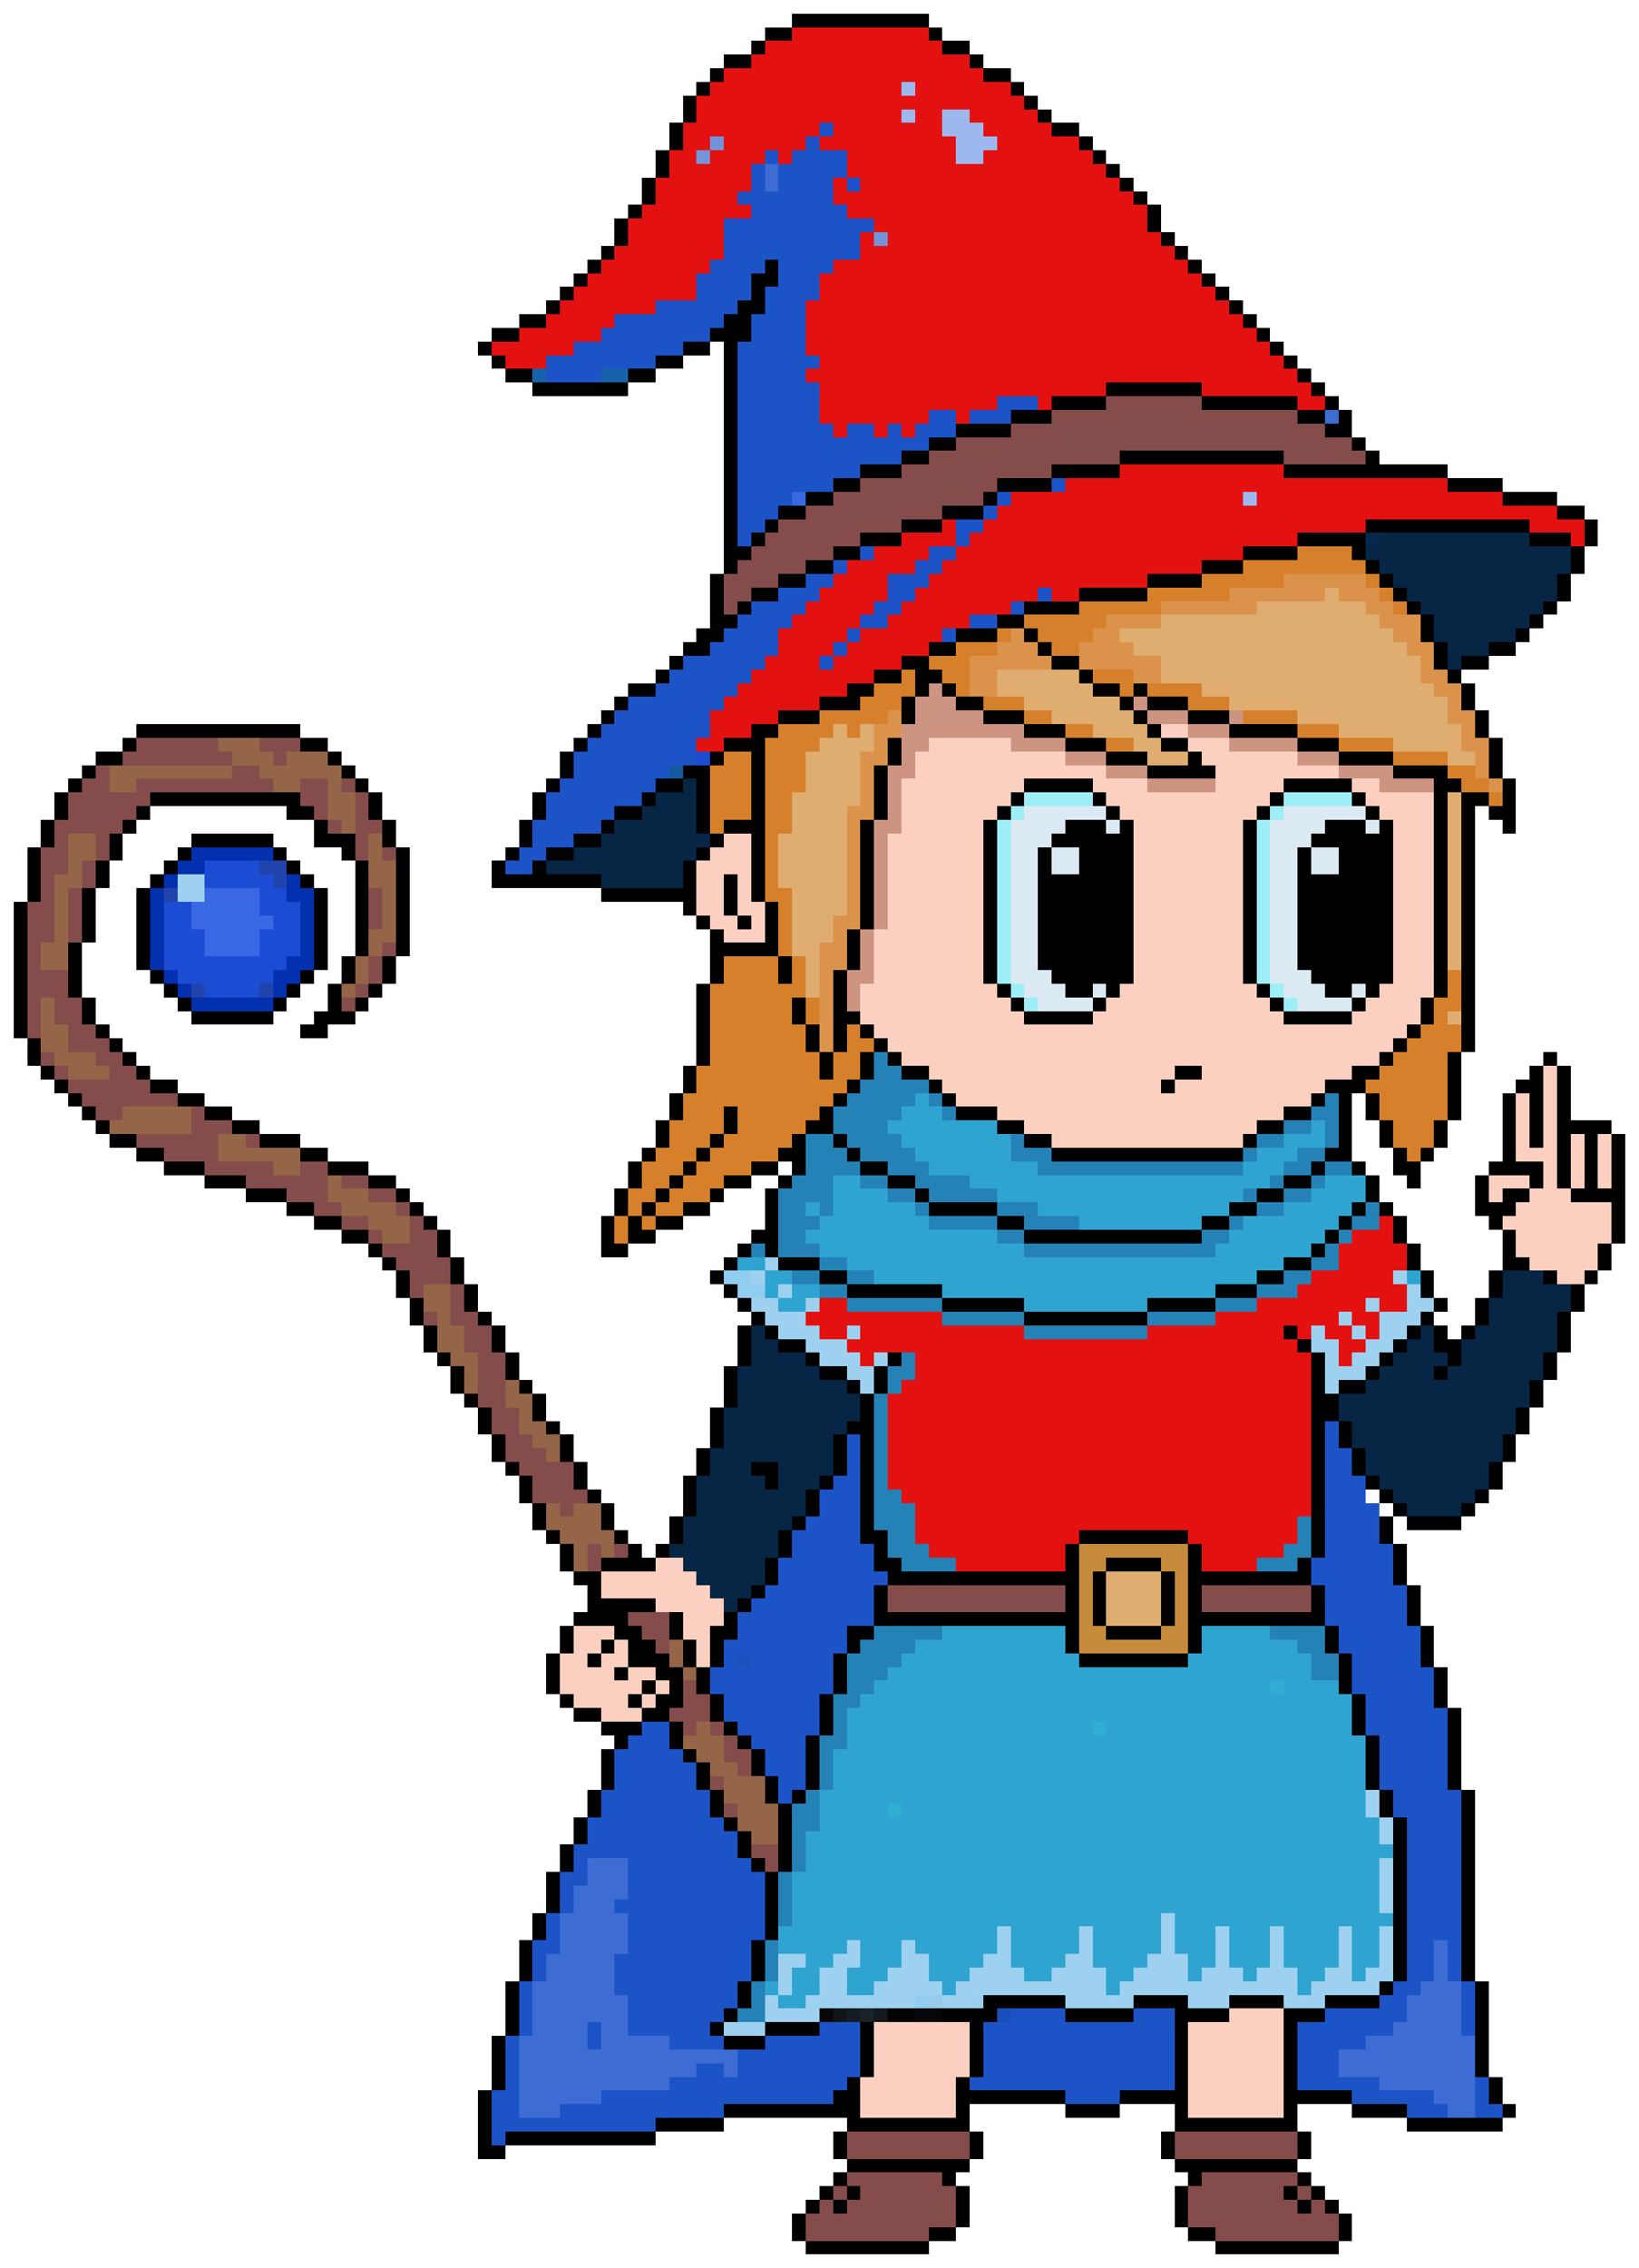 <svg xmlns="http://www.w3.org/2000/svg" viewBox="0 -0.5 120 166" shape-rendering="crispEdges">
<path stroke="#000000" d="M58 1h10M56 2h2M68 2h1M55 3h1M69 3h2M53 4h2M71 4h1M52 5h1M72 5h2M51 6h1M74 6h1M50 7h1M75 7h1M50 8h1M76 8h1M49 9h1M77 9h2M49 10h1M79 10h1M48 11h1M80 11h1M48 12h1M81 12h1M47 13h1M82 13h1M47 14h1M83 14h1M46 15h1M84 15h1M45 16h1M84 16h1M45 17h1M85 17h1M44 18h1M86 18h1M43 19h1M56 19h1M87 19h1M42 20h1M55 20h2M88 20h1M41 21h1M55 21h1M89 21h1M40 22h1M54 22h2M90 22h1M38 23h2M53 23h2M91 23h1M36 24h2M52 24h3M92 24h1M35 25h1M50 25h2M53 25h1M93 25h1M36 26h1M48 26h2M53 26h1M94 26h1M37 27h2M46 27h2M53 27h1M95 27h1M39 28h7M53 28h1M81 28h7M96 28h1M53 29h1M77 29h4M88 29h7M97 29h1M53 30h1M74 30h3M95 30h2M98 30h1M53 31h1M70 31h4M97 31h2M53 32h1M68 32h2M99 32h1M53 33h1M66 33h2M82 33h12M100 33h1M53 34h1M63 34h3M77 34h5M94 34h12M53 35h1M61 35h2M73 35h4M106 35h4M53 36h1M59 36h2M72 36h1M110 36h4M53 37h1M57 37h2M69 37h3M114 37h2M53 38h1M56 38h1M66 38h3M100 38h12M116 38h1M53 39h1M55 39h1M63 39h3M95 39h5M112 39h3M116 39h1M53 40h2M61 40h2M91 40h4M99 40h1M115 40h1M53 41h1M59 41h2M88 41h3M100 41h1M115 41h1M52 42h1M57 42h2M84 42h4M101 42h1M114 42h1M52 43h1M55 43h2M79 43h5M102 43h1M114 43h1M52 44h1M54 44h1M75 44h4M103 44h1M113 44h1M52 45h2M73 45h2M104 45h1M112 45h1M51 46h2M70 46h3M75 46h1M104 46h1M111 46h1M50 47h2M68 47h2M76 47h1M105 47h1M109 47h2M49 48h1M66 48h2M77 48h2M105 48h1M107 48h2M48 49h1M64 49h2M67 49h2M79 49h1M106 49h1M46 50h2M62 50h2M67 50h1M69 50h1M80 50h2M83 50h1M107 50h1M45 51h1M60 51h3M66 51h1M70 51h2M82 51h1M84 51h3M107 51h1M44 52h1M57 52h3M66 52h1M72 52h3M83 52h1M87 52h3M108 52h1M10 53h12M43 53h1M55 53h2M75 53h3M84 53h1M90 53h5M108 53h1M9 54h1M22 54h2M42 54h1M53 54h3M65 54h1M78 54h3M85 54h2M95 54h3M109 54h1M7 55h2M24 55h1M41 55h1M52 55h1M55 55h1M65 55h1M81 55h3M87 55h1M98 55h4M109 55h1M6 56h1M25 56h1M41 56h1M50 56h2M55 56h1M64 56h1M84 56h5M102 56h4M109 56h1M5 57h1M26 57h1M40 57h1M48 57h2M51 57h1M55 57h1M64 57h1M75 57h5M94 57h5M105 57h2M110 57h1M4 58h1M11 58h11M27 58h1M39 58h1M47 58h1M51 58h1M55 58h1M64 58h1M74 58h1M80 58h1M93 58h1M99 58h1M105 58h1M107 58h2M110 58h1M4 59h1M10 59h1M21 59h2M27 59h1M39 59h1M45 59h2M51 59h1M55 59h1M64 59h1M73 59h1M81 59h1M92 59h1M100 59h1M105 59h1M107 59h1M109 59h2M3 60h1M9 60h1M23 60h1M28 60h1M38 60h1M44 60h1M51 60h1M53 60h3M63 60h1M72 60h1M78 60h3M82 60h1M91 60h1M97 60h3M101 60h1M105 60h1M107 60h1M110 60h1M3 61h1M8 61h1M14 61h6M23 61h3M28 61h1M38 61h1M42 61h2M52 61h1M55 61h1M63 61h1M72 61h1M77 61h6M91 61h1M96 61h6M105 61h1M107 61h1M2 62h1M8 62h1M13 62h1M20 62h1M25 62h1M29 62h1M37 62h1M40 62h2M51 62h1M55 62h1M63 62h1M72 62h1M76 62h1M79 62h4M91 62h1M95 62h1M98 62h4M105 62h1M107 62h1M2 63h1M7 63h1M12 63h1M21 63h1M26 63h1M29 63h1M36 63h1M39 63h1M50 63h1M55 63h1M63 63h1M72 63h1M76 63h1M79 63h4M91 63h1M95 63h1M98 63h4M105 63h1M107 63h1M2 64h1M7 64h1M11 64h1M22 64h1M26 64h1M29 64h1M36 64h8M50 64h1M53 64h1M55 64h1M63 64h1M72 64h1M76 64h7M91 64h1M95 64h7M105 64h1M107 64h1M2 65h1M6 65h1M10 65h1M23 65h1M26 65h1M29 65h1M44 65h7M53 65h1M55 65h1M63 65h1M72 65h1M76 65h7M91 65h1M95 65h7M105 65h1M107 65h1M1 66h1M6 66h1M10 66h1M23 66h1M26 66h1M29 66h1M50 66h1M53 66h1M56 66h1M63 66h1M72 66h1M76 66h7M91 66h1M95 66h7M105 66h1M107 66h1M1 67h1M6 67h1M10 67h1M23 67h1M26 67h1M29 67h1M51 67h1M54 67h1M56 67h1M63 67h1M72 67h1M76 67h7M91 67h1M95 67h7M105 67h1M107 67h1M1 68h1M6 68h1M10 68h1M23 68h1M26 68h1M29 68h1M52 68h1M56 68h1M62 68h1M72 68h1M76 68h7M91 68h1M95 68h7M105 68h1M107 68h1M1 69h1M5 69h1M10 69h1M23 69h1M26 69h1M29 69h1M52 69h5M62 69h1M72 69h1M76 69h7M91 69h1M95 69h7M105 69h1M107 69h1M1 70h1M5 70h1M10 70h1M23 70h1M25 70h1M28 70h1M52 70h1M57 70h1M62 70h1M72 70h1M76 70h7M91 70h1M95 70h7M105 70h1M107 70h1M1 71h1M5 71h1M11 71h1M22 71h1M25 71h1M28 71h1M52 71h1M57 71h1M61 71h1M72 71h1M77 71h6M91 71h1M96 71h6M105 71h1M107 71h1M1 72h1M5 72h1M12 72h1M21 72h1M24 72h1M27 72h1M51 72h1M61 72h1M73 72h1M78 72h2M81 72h1M92 72h1M97 72h2M100 72h1M105 72h1M107 72h1M1 73h1M6 73h1M13 73h1M20 73h1M24 73h1M26 73h1M51 73h1M58 73h1M61 73h1M74 73h1M80 73h1M93 73h1M99 73h1M104 73h1M107 73h1M1 74h1M6 74h1M14 74h6M23 74h3M51 74h1M58 74h1M61 74h2M75 74h5M94 74h5M104 74h1M107 74h1M1 75h1M7 75h1M22 75h2M51 75h1M59 75h1M61 75h1M63 75h1M103 75h1M107 75h1M2 76h1M8 76h1M51 76h1M59 76h1M61 76h1M64 76h1M102 76h1M107 76h1M2 77h1M9 77h1M51 77h1M60 77h1M63 77h1M65 77h1M101 77h1M106 77h1M113 77h1M3 78h1M10 78h1M50 78h1M60 78h1M63 78h1M66 78h2M86 78h2M99 78h2M106 78h1M112 78h1M114 78h1M4 79h1M11 79h2M50 79h1M62 79h1M68 79h1M85 79h1M97 79h3M106 79h1M111 79h2M114 79h1M5 80h1M13 80h2M49 80h1M61 80h1M69 80h1M96 80h1M98 80h1M100 80h1M106 80h1M110 80h1M112 80h1M114 80h1M6 81h1M15 81h2M49 81h1M53 81h1M60 81h1M70 81h3M94 81h2M98 81h1M100 81h1M106 81h1M110 81h1M112 81h1M114 81h1M7 82h1M17 82h2M48 82h1M53 82h1M59 82h2M73 82h2M92 82h2M98 82h1M101 82h1M105 82h1M110 82h1M112 82h1M114 82h4M8 83h2M19 83h3M48 83h1M52 83h1M58 83h1M61 83h1M75 83h2M91 83h1M98 83h1M101 83h1M105 83h1M110 83h1M112 83h1M114 83h1M116 83h1M118 83h1M10 84h2M22 84h2M47 84h1M51 84h1M57 84h2M62 84h1M77 84h14M97 84h2M102 84h1M104 84h1M110 84h1M114 84h1M116 84h1M118 84h1M12 85h3M24 85h3M46 85h1M50 85h1M55 85h2M58 85h1M63 85h2M96 85h1M99 85h1M102 85h2M109 85h4M114 85h1M116 85h1M118 85h1M15 86h3M27 86h2M46 86h1M49 86h1M53 86h2M57 86h1M65 86h2M94 86h2M100 86h1M103 86h1M108 86h1M112 86h1M114 86h1M116 86h1M118 86h1M18 87h3M29 87h1M45 87h1M48 87h1M52 87h1M56 87h1M67 87h1M92 87h2M100 87h1M108 87h1M110 87h2M115 87h4M21 88h2M30 88h1M45 88h1M47 88h1M50 88h2M56 88h1M68 88h5M90 88h2M99 88h1M101 88h1M108 88h3M118 88h1M23 89h2M31 89h1M44 89h1M46 89h1M48 89h2M56 89h1M73 89h2M88 89h2M98 89h1M102 89h1M109 89h1M118 89h1M25 90h2M32 90h1M44 90h1M46 90h2M55 90h2M75 90h13M97 90h1M102 90h1M110 90h1M118 90h1M27 91h1M32 91h1M44 91h2M54 91h1M56 91h1M96 91h1M103 91h1M110 91h1M117 91h1M28 92h1M33 92h1M53 92h1M57 92h3M94 92h2M103 92h1M110 92h2M117 92h1M29 93h1M33 93h1M52 93h1M60 93h2M92 93h2M104 93h1M109 93h1M113 93h1M116 93h1M29 94h1M34 94h1M53 94h1M62 94h7M89 94h3M104 94h1M109 94h1M115 94h1M30 95h1M34 95h1M54 95h1M69 95h6M84 95h5M105 95h1M108 95h1M115 95h1M30 96h1M35 96h1M55 96h1M75 96h9M104 96h1M108 96h1M114 96h1M31 97h1M36 97h1M54 97h1M56 97h1M94 97h1M103 97h1M105 97h1M107 97h1M114 97h1M31 98h1M36 98h1M54 98h1M57 98h2M95 98h1M102 98h1M105 98h2M114 98h1M32 99h1M37 99h1M54 99h1M59 99h1M65 99h1M96 99h1M101 99h1M106 99h1M113 99h1M33 100h1M37 100h1M53 100h1M60 100h2M64 100h1M96 100h1M100 100h1M105 100h1M113 100h1M33 101h1M38 101h1M53 101h1M62 101h1M64 101h1M96 101h1M98 101h2M112 101h1M34 102h1M39 102h1M53 102h1M63 102h1M96 102h2M112 102h1M35 103h1M39 103h1M52 103h1M63 103h1M96 103h2M111 103h1M35 104h1M40 104h1M52 104h1M62 104h2M96 104h1M98 104h1M111 104h1M36 105h1M41 105h1M52 105h1M61 105h1M63 105h1M96 105h1M98 105h1M110 105h1M36 106h1M41 106h1M51 106h1M61 106h1M63 106h1M96 106h1M99 106h1M110 106h1M37 107h1M42 107h1M51 107h1M55 107h2M61 107h1M63 107h1M96 107h1M99 107h1M109 107h1M38 108h1M42 108h1M50 108h1M56 108h1M60 108h1M63 108h1M96 108h1M100 108h1M109 108h1M38 109h1M43 109h1M50 109h1M59 109h1M63 109h1M96 109h1M101 109h1M108 109h1M39 110h1M44 110h1M50 110h1M59 110h1M63 110h1M96 110h1M102 110h1M107 110h1M39 111h1M44 111h1M49 111h1M58 111h1M63 111h1M96 111h1M101 111h1M103 111h4M40 112h1M45 112h1M49 112h1M57 112h1M63 112h2M79 112h8M96 112h1M101 112h1M41 113h1M46 113h1M48 113h1M57 113h1M64 113h1M78 113h1M87 113h1M96 113h1M102 113h1M41 114h1M44 114h4M56 114h1M64 114h2M78 114h1M81 114h4M87 114h1M95 114h1M102 114h1M42 115h2M56 115h1M65 115h14M80 115h1M85 115h1M87 115h9M102 115h1M43 116h1M55 116h1M64 116h1M78 116h1M80 116h1M85 116h1M87 116h1M96 116h1M103 116h1M43 117h5M54 117h1M64 117h1M78 117h1M80 117h1M85 117h1M87 117h1M96 117h1M103 117h1M42 118h4M49 118h1M53 118h1M64 118h15M80 118h1M85 118h1M87 118h10M103 118h1M41 119h1M45 119h2M49 119h1M52 119h2M62 119h2M78 119h1M81 119h4M87 119h1M97 119h1M104 119h1M41 120h1M44 120h1M46 120h2M50 120h1M52 120h1M62 120h1M78 120h1M87 120h1M97 120h1M104 120h1M40 121h1M43 121h1M46 121h3M50 121h1M52 121h1M61 121h1M79 121h8M98 121h1M104 121h1M40 122h1M45 122h1M48 122h2M51 122h1M61 122h1M98 122h1M105 122h1M40 123h1M47 123h1M49 123h1M51 123h1M61 123h1M98 123h1M105 123h1M41 124h1M46 124h1M48 124h2M52 124h1M60 124h1M99 124h1M105 124h1M42 125h2M47 125h2M52 125h1M60 125h1M99 125h1M106 125h1M44 126h3M49 126h1M53 126h1M60 126h1M99 126h1M106 126h1M45 127h1M49 127h1M54 127h1M59 127h1M100 127h1M106 127h1M44 128h1M50 128h1M55 128h1M59 128h1M100 128h1M106 128h1M44 129h1M51 129h1M55 129h1M59 129h1M100 129h1M106 129h1M44 130h1M51 130h1M56 130h1M59 130h1M100 130h1M106 130h1M43 131h1M52 131h1M56 131h1M58 131h1M101 131h1M107 131h1M43 132h1M52 132h1M57 132h1M101 132h1M107 132h1M42 133h1M53 133h1M57 133h1M102 133h1M107 133h1M42 134h1M54 134h1M57 134h1M102 134h1M107 134h1M41 135h1M54 135h1M57 135h1M102 135h1M107 135h1M41 136h1M55 136h1M57 136h1M102 136h1M107 136h1M40 137h1M56 137h1M102 137h1M107 137h1M40 138h1M56 138h1M102 138h1M107 138h1M40 139h1M56 139h1M102 139h1M107 139h1M39 140h1M56 140h1M102 140h1M107 140h1M39 141h1M56 141h1M102 141h1M107 141h1M38 142h1M55 142h1M102 142h1M107 142h1M38 143h1M55 143h1M102 143h1M107 143h1M38 144h1M55 144h1M102 144h1M107 144h1M37 145h1M54 145h1M101 145h1M108 145h1M37 146h1M54 146h1M72 146h6M83 146h4M90 146h4M97 146h4M108 146h1M37 147h1M53 147h1M69 147h4M78 147h5M86 147h4M94 147h3M108 147h1M37 148h1M52 148h1M56 148h4M63 148h1M71 148h1M86 148h1M94 148h1M108 148h1M36 149h1M53 149h3M63 149h1M71 149h1M86 149h1M94 149h1M108 149h1M36 150h1M63 150h1M71 150h1M86 150h1M94 150h1M108 150h1M36 151h1M63 151h1M71 151h1M86 151h1M94 151h1M108 151h1M36 152h1M62 152h1M70 152h1M86 152h1M94 152h1M109 152h1M35 153h1M61 153h2M70 153h8M82 153h5M94 153h5M109 153h1M35 154h1M53 154h10M70 154h1M78 154h4M86 154h1M94 154h1M99 154h4M110 154h1M35 155h1M48 155h5M62 155h9M86 155h9M103 155h7M35 156h1M37 156h11M61 156h1M71 156h1M85 156h1M95 156h1M35 157h2M61 157h1M71 157h1M85 157h1M95 157h1M62 158h9M86 158h9M61 159h1M69 159h1M87 159h1M95 159h1M60 160h1M62 160h1M70 160h1M86 160h1M94 160h1M96 160h1M59 161h1M61 161h1M70 161h1M86 161h1M95 161h1M97 161h1M58 162h1M70 162h1M86 162h1M98 162h1M58 163h1M68 163h2M87 163h2M98 163h1M59 164h9M89 164h9" />
<path stroke="#e41111" d="M58 2h10M56 3h13M55 4h16M53 5h19M52 6h14M67 6h7M51 7h24M51 8h15M67 8h2M71 8h5M50 9h10M61 9h8M72 9h5M50 10h2M53 10h6M60 10h10M73 10h6M49 11h2M52 11h4M57 11h1M62 11h8M72 11h8M49 12h6M62 12h19M48 13h7M61 13h1M63 13h19M48 14h6M61 14h22M47 15h8M62 15h22M46 16h7M64 16h20M46 17h7M63 17h1M65 17h20M45 18h8M63 18h23M44 19h8M61 19h26M43 20h8M60 20h28M42 21h9M60 21h29M41 22h7M59 22h31M40 23h5M59 23h32M38 24h6M59 24h33M36 25h6M59 25h34M37 26h3M60 26h34M59 27h36M60 28h21M88 28h8M60 29h13M76 29h1M95 29h2M60 30h8M70 30h1M61 31h1M64 31h1M66 31h1M82 34h12M78 35h28M74 36h17M92 36h18M73 37h41M69 38h1M72 38h28M112 38h4M66 39h4M71 39h24M115 39h1M64 40h4M70 40h21M62 41h5M69 41h19M61 42h4M68 42h16M60 43h5M67 43h9M77 43h2M59 44h5M66 44h8M58 45h5M65 45h6M57 46h5M63 46h6M57 47h4M62 47h6M56 48h4M61 48h5M55 49h9M54 50h8M53 51h7M52 52h5M52 53h3M51 54h2M101 89h1M99 90h3M98 91h5M98 92h5M96 93h6M95 94h8M60 95h2M92 95h8M101 95h2M59 96h10M89 96h9M99 96h2M60 97h2M63 97h12M84 97h10M95 97h1M97 97h2M100 97h1M62 98h33M98 98h2M63 99h1M67 99h29M98 99h1M67 100h29M66 101h30M65 102h31M65 103h31M65 104h31M65 105h31M65 106h31M65 107h31M65 108h31M66 109h30M67 110h29M67 111h28M67 112h12M87 112h8M68 113h10M88 113h6M70 114h8M88 114h4" />
<path stroke="#9db8ef" d="M66 6h1M66 8h1M69 8h2M69 9h3M70 10h3M70 11h2M91 36h1" />
<path stroke="#1c54c7" d="M60 9h1M59 10h1M56 11h1M58 11h4M55 12h1M57 12h5M55 13h1M57 13h4M62 13h1M54 14h7M55 15h7M53 16h11M53 17h10M53 18h10M52 19h4M57 19h4M51 20h4M57 20h3M51 21h4M56 21h4M48 22h6M56 22h3M45 23h8M55 23h4M44 24h8M55 24h4M42 25h8M54 25h5M40 26h8M54 26h6M40 27h4M54 27h5M54 28h6M54 29h6M73 29h3M54 30h6M68 30h2M71 30h3M54 31h7M62 31h2M65 31h1M67 31h3M54 32h14M54 33h12M54 34h9M54 35h7M77 35h1M54 36h4M73 36h1M54 37h3M72 37h1M54 38h2M70 38h2M54 39h1M70 39h1M63 40h1M68 40h2M61 41h1M67 41h2M59 42h2M65 42h3M57 43h3M65 43h2M76 43h1M55 44h4M64 44h2M74 44h1M54 45h4M63 45h2M71 45h2M53 46h4M62 46h1M69 46h1M52 47h5M61 47h1M50 48h6M60 48h1M49 49h6M48 50h6M46 51h7M45 52h7M44 53h8M43 54h8M42 55h9M42 56h7M41 57h7M40 58h7M40 59h5M39 60h5M39 61h3M38 62h2M37 63h2M97 104h1M62 105h1M97 105h1M62 106h1M97 106h2M62 107h1M97 107h2M61 108h2M97 108h3M60 109h3M97 109h3M60 110h3M97 110h4M59 111h4M97 111h4M58 112h5M97 112h4M58 113h6M97 113h5M57 114h7M96 114h6M57 115h8M96 115h6M56 116h8M97 116h6M55 117h9M97 117h6M54 118h10M97 118h6M54 119h8M98 119h6M53 120h9M98 120h6M53 121h1M55 121h6M99 121h5M52 122h9M99 122h6M52 123h9M99 123h6M53 124h7M100 124h5M53 125h7M100 125h6M47 126h2M54 126h6M100 126h6M46 127h3M55 127h4M101 127h5M45 128h5M56 128h3M101 128h5M45 129h6M56 129h3M101 129h5M45 130h6M57 130h2M101 130h5M44 131h8M57 131h1M102 131h5M44 132h8M102 132h5M43 133h10M103 133h4M43 134h11M103 134h4M42 135h12M103 135h4M42 136h1M46 136h9M103 136h4M41 137h2M46 137h10M103 137h4M41 138h1M46 138h10M103 138h4M41 139h1M45 139h11M103 139h4M40 140h1M46 140h10M103 140h4M40 141h1M46 141h10M103 141h4M39 142h2M46 142h9M103 142h2M106 142h1M39 143h1M45 143h10M103 143h2M106 143h1M39 144h1M45 144h10M103 144h2M106 144h1M38 145h1M45 145h9M102 145h2M107 145h1M38 146h1M46 146h8M101 146h2M107 146h1M38 147h1M46 147h7M74 147h4M83 147h3M97 147h6M107 147h1M38 148h1M43 148h1M46 148h6M60 148h3M72 148h14M95 148h7M107 148h1M37 149h1M43 149h1M49 149h4M56 149h7M72 149h14M95 149h5M37 150h1M54 150h9M72 150h14M95 150h3M37 151h1M51 151h2M54 151h9M72 151h14M95 151h3M37 152h1M49 152h13M71 152h15M95 152h6M108 152h1M36 153h2M44 153h17M78 153h4M99 153h6M108 153h1M36 154h2M41 154h12M103 154h3M108 154h2M36 155h12M36 156h1" />
<path stroke="#7394d9" d="M52 10h1M51 11h1M64 17h1" />
<path stroke="#3d6dd2" d="M56 12h1M56 13h1M97 30h1M43 136h3M43 137h3M42 138h4M42 139h3M41 140h5M41 141h5M41 142h5M105 142h1M40 143h5M105 143h1M40 144h5M105 144h1M39 145h6M104 145h3M39 146h7M103 146h4M39 147h7M103 147h4M39 148h4M44 148h2M102 148h5M38 149h5M44 149h5M100 149h8M38 150h16M98 150h10M38 151h13M53 151h1M98 151h10M38 152h11M101 152h7M38 153h6M105 153h3M38 154h3M106 154h2" />
<path stroke="#1663ab" d="M39 27h1M44 27h2" />
<path stroke="#844c4b" d="M81 29h7M77 30h18M74 31h23M70 32h29M68 33h14M94 33h6M66 34h11M63 35h10M61 36h11M59 37h10M57 38h9M56 39h7M55 40h6M54 41h5M53 42h4M53 43h2M53 44h1M10 54h6M19 54h3M9 55h8M20 55h1M7 56h1M17 56h2M6 57h2M10 57h10M22 57h2M25 57h1M5 58h6M22 58h2M26 58h1M5 59h5M23 59h1M26 59h1M4 60h5M24 60h1M26 60h2M4 61h1M7 61h1M26 61h1M3 62h2M7 62h1M26 62h1M28 62h1M3 63h2M6 63h1M3 64h1M6 64h1M3 65h1M5 65h1M27 65h1M2 66h2M5 66h1M27 66h1M2 67h2M5 67h1M27 67h1M2 68h2M5 68h1M2 69h1M28 69h1M2 70h1M27 70h1M2 71h3M27 71h1M2 72h3M26 72h1M2 73h1M4 73h2M25 73h1M2 74h1M4 74h2M2 75h1M5 75h2M5 76h3M3 77h1M7 77h2M4 78h1M8 78h2M5 79h6M6 80h7M7 81h2M14 81h1M14 82h3M10 83h6M18 83h1M12 84h4M15 85h5M22 85h2M18 86h6M25 86h2M21 87h3M27 87h2M23 88h2M29 88h1M25 89h2M30 89h1M27 90h1M30 90h2M28 91h4M29 92h4M30 93h3M30 94h1M33 94h1M33 95h1M31 96h1M33 96h2M34 97h2M34 98h2M35 99h2M35 100h2M35 101h2M35 102h2M36 103h2M36 104h2M37 105h2M37 106h3M38 107h4M39 108h3M39 109h4M41 110h1M43 113h1M45 113h1M43 114h1M65 116h13M88 116h8M65 117h13M88 117h8M46 118h3M47 119h2M48 120h1M50 123h1M50 124h2M49 125h3M50 126h1M52 126h1M53 127h1M53 128h2M54 129h1M52 130h1M53 132h1M55 135h2M56 136h1M62 156h9M86 156h9M62 157h9M86 157h9M62 159h7M88 159h7M61 160h1M63 160h7M87 160h7M95 160h1M60 161h1M62 161h8M87 161h8M96 161h1M59 162h11M87 162h11M59 163h9M89 163h9" />
<path stroke="#3a67e3" d="M58 36h1M15 65h4M14 66h5M14 67h6M15 68h4M15 69h4" />
<path stroke="#04294c" d="M100 39h1" />
<path stroke="#072544" d="M101 39h11M100 40h15M101 41h14M102 42h12M103 43h11M104 44h9M105 45h7M105 46h6M106 47h3M106 48h1M50 57h1M48 58h3M47 59h4M45 60h6M44 61h8M42 62h9M40 63h10M44 64h6M110 93h3M110 94h5M109 95h6M109 96h5M55 97h1M104 97h1M108 97h6M55 98h2M103 98h2M107 98h7M55 99h4M102 99h4M107 99h6M54 100h6M101 100h4M106 100h7M54 101h8M100 101h12M54 102h9M98 102h14M53 103h10M98 103h13M53 104h9M99 104h12M53 105h8M99 105h11M52 106h9M100 106h10M52 107h3M57 107h4M100 107h9M51 108h5M57 108h3M101 108h8M51 109h8M102 109h6M51 110h8M103 110h4M50 111h8M50 112h7M49 113h8M50 114h6M51 115h5M52 116h3M53 117h1" />
<path stroke="#d6802c" d="M95 40h4M91 41h9M88 42h6M100 42h1M84 43h6M101 43h1M79 44h6M102 44h1M75 45h6M73 46h1M76 46h4M70 47h3M77 47h2M68 48h3M66 49h1M69 49h2M80 49h3M64 50h3M70 50h1M82 50h1M84 50h4M63 51h3M72 51h3M87 51h3M60 52h5M75 52h2M91 52h4M57 53h4M62 53h1M78 53h2M95 53h3M56 54h4M81 54h2M98 54h4M53 55h2M56 55h3M102 55h4M52 56h3M56 56h3M106 56h2M52 57h3M56 57h3M107 57h2M52 58h3M56 58h2M109 58h1M52 59h3M56 59h2M52 60h1M56 60h2M56 61h1M56 62h1M56 63h1M56 64h1M56 65h2M57 66h1M57 67h1M57 68h1M57 69h1M53 70h4M58 70h1M53 71h4M58 71h1M106 71h1M52 72h7M106 72h1M52 73h6M59 73h1M105 73h2M52 74h6M59 74h1M105 74h1M52 75h7M62 75h1M104 75h3M52 76h7M62 76h2M103 76h4M52 77h8M61 77h2M102 77h4M51 78h9M61 78h2M101 78h5M51 79h11M100 79h6M50 80h11M101 80h5M50 81h3M54 81h6M101 81h5M49 82h4M54 82h5M102 82h3M49 83h3M53 83h5M102 83h3M48 84h3M52 84h5M103 84h1M47 85h3M51 85h4M47 86h2M50 86h3M46 87h2M49 87h3M46 88h1M48 88h2M45 89h1M47 89h1M45 90h1" />
<path stroke="#db934b" d="M94 42h6M90 43h7M98 43h3M85 44h7M100 44h2M81 45h4M101 45h3M74 46h1M80 46h2M102 46h2M73 47h3M79 47h4M103 47h2M71 48h6M79 48h6M104 48h1M71 49h2M83 49h2M104 49h2M71 50h2M105 50h2M106 51h1M65 52h1M106 52h2M64 53h2M107 53h1M64 54h1M107 54h2M63 55h2M108 55h1M63 56h1M108 56h1M63 57h1M109 57h1M63 58h1M62 59h2M62 60h1M62 61h1M62 62h1M62 63h1M62 64h1M62 65h1M62 66h1M61 67h2M61 68h1M60 69h2M60 70h2M60 71h1M60 72h1M60 73h1M60 74h1M60 75h1M60 76h1" />
<path stroke="#e0ad71" d="M97 43h1M92 44h8M85 45h16M82 46h20M83 47h20M85 48h19M73 49h6M85 49h19M73 50h7M88 50h17M75 51h7M90 51h16M77 52h6M95 52h11M61 53h1M63 53h1M80 53h4M98 53h9M60 54h4M83 54h2M102 54h5M59 55h4M84 55h3M106 55h2M59 56h4M59 57h4M58 58h5M106 58h1M58 59h4M106 59h1M58 60h4M106 60h1M57 61h5M106 61h1M57 62h5M106 62h1M57 63h5M106 63h1M57 64h5M106 64h1M58 65h4M106 65h1M58 66h4M106 66h1M58 67h3M106 67h1M58 68h3M106 68h1M58 69h2M106 69h1M59 70h1M106 70h1M59 71h1M59 72h1M106 74h1M81 115h4M81 116h4M81 117h4M81 118h4" />
<path stroke="#cd9581" d="M68 50h1M67 51h3M83 51h1M67 52h5M84 52h3M90 52h1M66 53h9M87 53h3M66 54h2M74 54h4M90 54h5M66 55h1M78 55h3M95 55h3M65 56h2M81 56h3M98 56h4M65 57h1M84 57h5M101 57h4M65 58h1M65 59h1M64 60h2M64 61h1M64 62h1M64 63h1M64 64h1M64 65h1M64 66h1M64 67h1M63 68h1M63 69h1M63 70h1M62 71h2M62 72h1M62 73h1" />
<path stroke="#fbd0c0" d="M85 53h2M68 54h6M87 54h3M67 55h11M88 55h7M67 56h14M89 56h9M66 57h9M80 57h4M89 57h5M99 57h2M66 58h8M81 58h12M100 58h5M66 59h7M82 59h10M101 59h4M66 60h6M83 60h8M102 60h3M53 61h2M65 61h7M83 61h8M102 61h3M52 62h3M65 62h7M83 62h8M102 62h3M51 63h4M65 63h7M83 63h8M102 63h3M51 64h2M54 64h1M65 64h7M83 64h8M102 64h3M51 65h2M54 65h1M65 65h7M83 65h8M102 65h3M51 66h2M54 66h2M65 66h7M83 66h8M102 66h3M52 67h2M55 67h1M65 67h7M83 67h8M102 67h3M53 68h3M64 68h8M83 68h8M102 68h3M64 69h8M83 69h8M102 69h3M64 70h8M83 70h8M102 70h3M64 71h8M83 71h8M102 71h3M63 72h10M82 72h10M101 72h4M63 73h11M81 73h12M100 73h4M63 74h12M80 74h14M99 74h5M64 75h39M65 76h37M66 77h35M68 78h18M88 78h11M113 78h1M69 79h16M86 79h11M113 79h1M70 80h26M111 80h1M113 80h1M73 81h21M111 81h1M113 81h1M75 82h17M111 82h1M113 82h1M77 83h14M111 83h1M113 83h1M115 83h1M117 83h1M111 84h3M115 84h1M117 84h1M113 85h1M115 85h1M117 85h1M109 86h3M113 86h1M115 86h1M117 86h1M109 87h1M112 87h3M111 88h7M110 89h8M111 90h7M111 91h6M112 92h5M114 93h2M48 114h2M44 115h7M44 116h8M48 117h5M50 118h3M42 119h3M50 119h2M42 120h2M45 120h1M51 120h1M41 121h2M44 121h2M51 121h1M41 122h4M46 122h2M41 123h6M48 123h1M42 124h4M47 124h1M44 125h3M90 147h4M64 148h7M87 148h7M64 149h7M87 149h7M64 150h7M87 150h7M64 151h7M87 151h7M63 152h7M87 152h7M63 153h7M87 153h7M63 154h7M87 154h7" />
<path stroke="#956548" d="M16 54h3M17 55h3M21 55h3M8 56h9M19 56h6M8 57h2M20 57h2M24 57h1M24 58h2M24 59h2M25 60h1M5 61h2M27 61h1M5 62h2M27 62h1M5 63h1M27 63h2M4 64h2M27 64h2M4 65h1M28 65h1M4 66h1M28 66h1M4 67h1M28 67h1M4 68h1M27 68h2M3 69h2M27 69h1M3 70h2M26 70h1M26 71h1M25 72h1M3 73h1M3 74h1M3 75h2M3 76h2M4 77h3M5 78h3M9 81h5M8 82h6M16 83h2M16 84h6M20 85h2M24 86h1M24 87h3M25 88h4M27 89h3M28 90h2M31 94h2M31 95h2M32 96h1M32 97h2M32 98h2M33 99h2M34 100h1M34 101h1M37 101h1M37 102h2M38 103h1M38 104h2M39 105h2M40 106h1M40 110h1M42 110h2M40 111h4M41 112h4M42 113h1M44 113h1M42 114h1M49 120h1M49 121h1M50 122h1M51 126h1M50 127h3M51 128h2M52 129h2M53 130h3M53 131h3M54 132h3M54 133h3M55 134h2" />
<path stroke="#1b4cd3" d="M51 55h1M15 63h4M15 64h5M19 65h2M12 66h2M19 66h3M12 67h2M20 67h2M12 68h3M19 68h3M12 69h3M19 69h3M12 70h9M13 71h7M15 72h4" />
<path stroke="#13599f" d="M49 56h1" />
<path stroke="#9deef7" d="M75 58h5M94 58h5M74 59h1M93 59h1M73 60h1M92 60h1M73 61h1M92 61h1M73 62h1M92 62h1M73 63h1M92 63h1M73 64h1M92 64h1M73 65h1M92 65h1M73 66h1M92 66h1M73 67h1M92 67h1M73 68h1M92 68h1M73 69h1M92 69h1M73 70h1M92 70h1M73 71h1M92 71h1M74 72h1M93 72h1M75 73h1M94 73h1" />
<path stroke="#dbeaf2" d="M75 59h6M94 59h6M74 60h4M81 60h1M93 60h4M100 60h1M74 61h3M93 61h3M74 62h2M77 62h2M93 62h2M96 62h2M74 63h2M77 63h2M93 63h2M96 63h2M74 64h2M93 64h2M74 65h2M93 65h2M74 66h2M93 66h2M74 67h2M93 67h2M74 68h2M93 68h2M74 69h2M93 69h2M74 70h2M93 70h2M74 71h3M93 71h3M75 72h3M80 72h1M94 72h3M99 72h1M76 73h4M95 73h4" />
<path stroke="#0230ae" d="M14 62h6M13 63h2M12 64h1M21 64h1M11 65h1M21 65h2M11 66h1M22 66h1M11 67h1M22 67h1M11 68h1M22 68h1M11 69h1M22 69h1M11 70h1M21 70h2M12 71h1M20 71h2M13 72h1M20 72h1M14 73h6" />
<path stroke="#2144ac" d="M19 63h2M20 64h1M12 65h1M14 72h1M19 72h1" />
<path stroke="#9dd1ef" d="M13 64h2M13 65h2M56 92h1M55 93h1M102 93h1M57 94h1M103 94h1M55 95h2M59 95h1M100 95h1M103 95h2M56 96h3M98 96h1M101 96h3M57 97h3M62 97h1M96 97h1M99 97h1M101 97h2M59 98h3M96 98h2M100 98h2M60 99h3M64 99h1M97 99h1M99 99h2M62 100h2M97 100h3M63 101h1M97 101h1M100 131h1M100 132h1M101 133h1M101 134h1M101 136h1M101 137h1M101 138h1M101 139h1M85 140h1M73 141h1M79 141h1M85 141h1M89 141h1M93 141h1M98 141h1M101 141h1M62 142h1M66 142h1M73 142h1M79 142h1M85 142h1M89 142h1M93 142h1M98 142h1M101 142h1M57 143h2M61 143h2M66 143h2M72 143h2M78 143h2M84 143h3M89 143h1M93 143h1M98 143h1M101 143h1M57 144h1M60 144h2M65 144h3M71 144h4M77 144h4M83 144h4M88 144h3M92 144h3M97 144h2M100 144h2M57 145h1M60 145h2M64 145h5M70 145h11M82 145h13M96 145h5M56 146h1M59 146h8M69 146h2M78 146h5M87 146h3M94 146h3M56 147h4M53 148h3" />
<path stroke="#2582b6" d="M64 77h1M64 78h2M63 79h5M62 80h5M68 80h1M97 80h1M61 81h5M69 81h1M96 81h2M61 82h4M94 82h2M97 82h1M59 83h2M62 83h4M74 83h1M92 83h2M97 83h1M59 84h3M63 84h4M74 84h3M91 84h1M95 84h2M59 85h4M65 85h3M76 85h15M94 85h2M97 85h2M58 86h3M63 86h2M67 86h4M93 86h1M96 86h1M57 87h4M65 87h2M68 87h5M91 87h1M94 87h2M57 88h2M60 88h1M67 88h1M73 88h3M92 88h2M100 88h1M57 89h3M68 89h5M75 89h4M90 89h1M99 89h2M57 90h2M73 90h2M88 90h2M98 90h1M55 91h1M57 91h3M75 91h14M97 91h1M60 92h2M96 92h2M58 93h2M62 93h2M94 93h2M60 94h2M92 94h3M62 95h7M89 95h3M69 96h6M84 96h5M75 97h9M66 99h1M65 100h2M65 101h1M64 102h1M64 103h1M64 104h1M64 105h1M64 106h1M64 107h1M64 108h1M64 109h2M64 110h3M64 111h3M95 111h1M65 112h2M95 112h1M65 113h3M94 113h2M66 114h4M92 114h3M64 119h5M93 119h4M63 120h4M95 120h2M62 121h4M96 121h2M62 122h3M96 122h2M62 123h2M61 124h2M61 125h1M61 126h1M60 127h2M60 128h1M60 129h1M60 130h1M59 131h1M58 132h2M58 133h2M58 134h1M58 135h1M58 136h1M57 137h1M57 138h1M57 139h1M57 140h1M56 142h1M56 143h1M56 144h1M55 145h1M55 146h1M54 147h2" />
<path stroke="#30a4d1" d="M67 80h1M66 81h3M65 82h8M96 82h1M66 83h8M94 83h3M67 84h7M92 84h3M68 85h8M91 85h3M61 86h2M71 86h22M97 86h3M61 87h4M73 87h18M96 87h4M59 88h1M61 88h6M76 88h14M94 88h5M60 89h8M79 89h9M91 89h7M59 90h14M90 90h7M60 91h15M89 91h7M54 92h2M62 92h32M56 93h2M64 93h28M103 93h1M56 94h1M58 94h2M69 94h20M57 95h2M75 95h9M69 119h9M88 119h5M67 120h11M88 120h7M66 121h13M87 121h9M65 122h31M64 123h29M94 123h4M63 124h36M62 125h37M62 126h18M81 126h18M62 127h38M61 128h39M61 129h39M61 130h39M60 131h40M60 132h5M66 132h34M60 133h41M59 134h42M59 135h43M59 136h42M58 137h43M58 138h43M58 139h43M58 140h27M86 140h16M57 141h16M74 141h5M80 141h5M86 141h3M90 141h3M94 141h4M99 141h2M57 142h5M63 142h3M67 142h6M74 142h5M80 142h5M86 142h3M90 142h3M94 142h4M99 142h2M59 143h2M63 143h3M68 143h4M74 143h4M80 143h4M87 143h2M90 143h3M94 143h4M99 143h2M58 144h2M62 144h3M68 144h3M75 144h2M81 144h2M87 144h1M91 144h1M95 144h2M99 144h1M56 145h1M58 145h2M62 145h2M69 145h1M81 145h1M95 145h1M57 146h2" />
<path stroke="#90cdf0" d="M53 93h2M54 94h2M67 146h1" />
<path stroke="#c68b3b" d="M79 113h8M79 114h2M85 114h2M79 115h1M86 115h1M79 116h1M86 116h1M79 117h1M86 117h1M79 118h1M86 118h1M79 119h2M85 119h2M79 120h8" />
<path stroke="#1b50be" d="M54 121h1" />
<path stroke="#30aed1" d="M93 123h1M80 126h1M65 132h1" />
<path stroke="#98cbe7" d="M68 146h1" />
<path stroke="#9ccfed" d="M71 146h1" />
<path stroke="#060708" d="M60 147h1M67 147h2" />
<path stroke="#101518" d="M61 147h1" />
<path stroke="#161d22" d="M62 147h1" />
<path stroke="#1a2328" d="M63 147h1" />
<path stroke="#12181b" d="M64 147h1" />
<path stroke="#020203" d="M65 147h1" />
<path stroke="#020304" d="M66 147h1" />
<path stroke="#1a4fbb" d="M73 147h1" />
</svg>